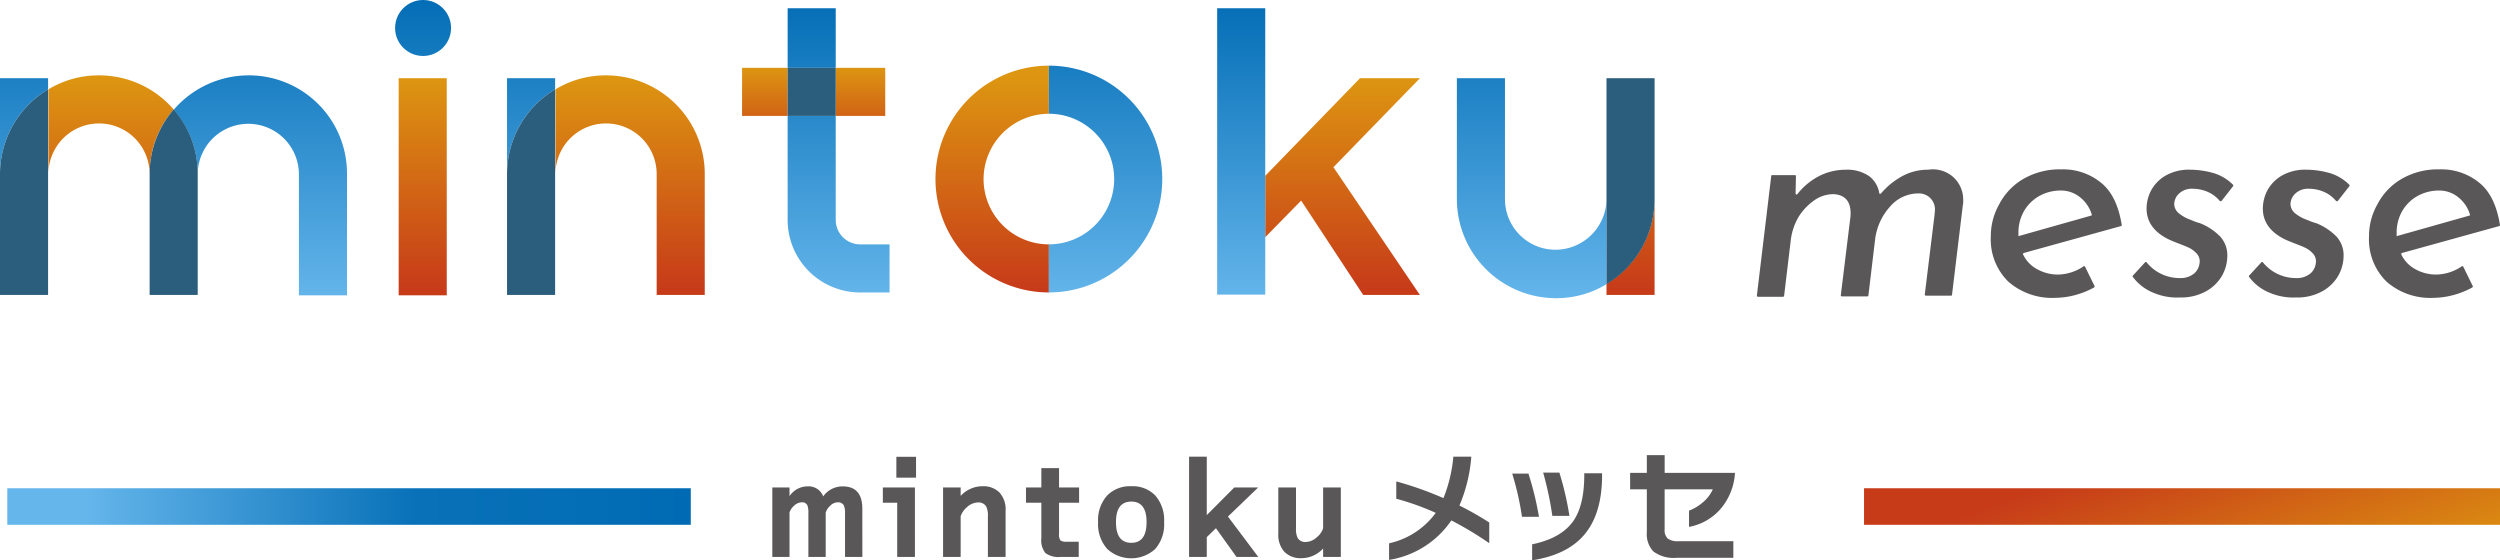 <svg xmlns="http://www.w3.org/2000/svg" xmlns:xlink="http://www.w3.org/1999/xlink" width="342" height="76.646" viewBox="0 0 342 76.646">
  <defs>
    <linearGradient id="linear-gradient" x1="0.5" y1="4.922" x2="0.5" y2="-0.289" gradientUnits="objectBoundingBox">
      <stop offset="0" stop-color="#65b6eb"/>
      <stop offset="1" stop-color="#006bb4"/>
    </linearGradient>
    <linearGradient id="linear-gradient-2" x1="0.5" y1="1.051" x2="0.5" y2="-0.707" xlink:href="#linear-gradient"/>
    <linearGradient id="linear-gradient-3" x1="0.499" y1="-0.016" x2="0.499" y2="1.798" gradientUnits="objectBoundingBox">
      <stop offset="0" stop-color="#dd9611"/>
      <stop offset="1" stop-color="#c73b19"/>
    </linearGradient>
    <linearGradient id="linear-gradient-5" x1="0.5" y1="0.049" x2="0.5" y2="0.984" xlink:href="#linear-gradient-3"/>
    <linearGradient id="linear-gradient-6" x1="0.501" y1="1.04" x2="0.501" y2="-0.329" xlink:href="#linear-gradient"/>
    <linearGradient id="linear-gradient-7" x1="0.501" y1="-0.007" x2="0.501" y2="0.972" xlink:href="#linear-gradient-3"/>
    <linearGradient id="linear-gradient-8" x1="0.501" y1="1.024" x2="0.501" y2="-0.06" xlink:href="#linear-gradient"/>
    <linearGradient id="linear-gradient-9" x1="0.5" y1="-1.269" x2="0.5" y2="0.936" xlink:href="#linear-gradient-3"/>
    <linearGradient id="linear-gradient-10" x1="0.499" y1="1.015" x2="0.499" y2="-0.396" xlink:href="#linear-gradient"/>
    <linearGradient id="linear-gradient-11" x1="0.502" y1="1.028" x2="0.502" y2="-0.383" xlink:href="#linear-gradient"/>
    <linearGradient id="linear-gradient-12" x1="0.499" y1="0.007" x2="0.499" y2="0.972" xlink:href="#linear-gradient-3"/>
    <linearGradient id="linear-gradient-13" x1="0.5" y1="2.33" x2="0.5" y2="-0.91" xlink:href="#linear-gradient"/>
    <linearGradient id="linear-gradient-14" x1="0.499" y1="0.015" x2="0.499" y2="2.163" xlink:href="#linear-gradient-3"/>
    <linearGradient id="linear-gradient-15" x1="0.5" y1="2.33" x2="0.5" y2="-0.91" xlink:href="#linear-gradient"/>
    <linearGradient id="linear-gradient-16" x1="0.502" y1="-0.007" x2="0.502" y2="0.97" xlink:href="#linear-gradient-3"/>
    <linearGradient id="linear-gradient-17" x1="0.502" y1="5.385" x2="0.502" y2="-0.16" xlink:href="#linear-gradient"/>
    <linearGradient id="linear-gradient-18" x1="0" y1="-0.877" x2="1" y2="-0.71" xlink:href="#linear-gradient-3"/>
    <linearGradient id="linear-gradient-19" x1="0.888" y1="1" x2="0" y2="1" gradientUnits="objectBoundingBox">
      <stop offset="0" stop-color="#65b6eb"/>
      <stop offset="0.548" stop-color="#0871b8"/>
      <stop offset="0.62" stop-color="#0770b7"/>
      <stop offset="1" stop-color="#006bb4"/>
    </linearGradient>
  </defs>
  <g id="heading_sp" transform="translate(-16 -197)">
    <g id="mintokumesse" transform="translate(15.1 196.5)">
      <g id="Group_156" data-name="Group 156" transform="translate(0.9 0.5)">
        <rect id="Rectangle_85" data-name="Rectangle 85" width="6.578" height="8.149" transform="translate(107.749 1.129)" fill="url(#linear-gradient)"/>
        <path id="Path_215" data-name="Path 215" d="M226.978,47.036V32.8H220.4V47.036a9.92,9.92,0,0,0,9.916,9.916h4.025V50.374h-4.025A3.341,3.341,0,0,1,226.978,47.036Z" transform="translate(-112.651 -16.944)" fill="url(#linear-gradient-2)"/>
        <rect id="Rectangle_86" data-name="Rectangle 86" width="6.234" height="6.578" transform="translate(101.515 9.278)" fill="url(#linear-gradient-3)"/>
        <rect id="Rectangle_87" data-name="Rectangle 87" width="6.774" height="6.578" transform="translate(114.327 9.278)" fill="url(#linear-gradient-3)"/>
        <rect id="Rectangle_88" data-name="Rectangle 88" width="6.578" height="6.578" transform="translate(107.749 9.278)" fill="#2b5d7c"/>
        <path id="Path_216" data-name="Path 216" d="M268.178,34.312a8.967,8.967,0,0,1,8.934-8.934V18.8a15.512,15.512,0,1,0,0,31.024V43.246A8.935,8.935,0,0,1,268.178,34.312Z" transform="translate(-133.626 -9.817)" fill="url(#linear-gradient-5)"/>
        <path id="Path_217" data-name="Path 217" d="M293.2,18.8v6.578a8.934,8.934,0,0,1,0,17.868v6.578a15.512,15.512,0,1,0,0-31.024Z" transform="translate(-149.714 -9.817)" fill="url(#linear-gradient-6)"/>
        <path id="Path_218" data-name="Path 218" d="M353.5,44.046l4.909-5.007L366.9,51.95h7.756l-11.83-17.476L374.657,22.3h-8.2L353.5,35.652Z" transform="translate(-180.414 -11.599)" fill="url(#linear-gradient-7)"/>
        <rect id="Rectangle_89" data-name="Rectangle 89" width="6.578" height="39.173" transform="translate(166.508 1.129)" fill="url(#linear-gradient-8)"/>
        <path id="Path_219" data-name="Path 219" d="M448.6,67.534v1.522h6.578V55.9A13.548,13.548,0,0,1,448.6,67.534Z" transform="translate(-228.83 -28.705)" fill="url(#linear-gradient-9)"/>
        <path id="Path_220" data-name="Path 220" d="M420.4,45.764a6.913,6.913,0,0,1-6.921-6.921V22.3H406.9V38.843a13.576,13.576,0,0,0,13.548,13.548,13.2,13.2,0,0,0,6.922-1.914V38.794A7,7,0,0,1,420.4,45.764Z" transform="translate(-207.6 -11.599)" fill="url(#linear-gradient-10)"/>
        <path id="Path_221" data-name="Path 221" d="M448.6,22.3V50.477a13.548,13.548,0,0,0,6.578-11.634V22.3Z" transform="translate(-228.83 -11.599)" fill="#2b5d7c"/>
        <path id="Path_222" data-name="Path 222" d="M59.56,21.5A13.538,13.538,0,0,0,49.3,26.213a13.354,13.354,0,0,1,3.289,8.836,6.921,6.921,0,0,1,13.843,0V51.591H73.01V35A13.419,13.419,0,0,0,59.56,21.5Z" transform="translate(-25.541 -11.191)" fill="url(#linear-gradient-11)"/>
        <path id="Path_223" data-name="Path 223" d="M162.621,21.5a13.2,13.2,0,0,0-6.921,1.914V35a6.921,6.921,0,1,1,13.843,0V51.542h6.578V35A13.492,13.492,0,0,0,162.621,21.5Z" transform="translate(-79.711 -11.191)" fill="url(#linear-gradient-12)"/>
        <path id="Path_224" data-name="Path 224" d="M148.778,23.822V22.3H142.2V35.407A13.527,13.527,0,0,1,148.778,23.822Z" transform="translate(-72.838 -11.599)" fill="url(#linear-gradient-13)"/>
        <path id="Path_225" data-name="Path 225" d="M142.2,36.985V53.528h6.578V25.4A13.527,13.527,0,0,0,142.2,36.985Z" transform="translate(-72.838 -13.177)" fill="#2b5d7c"/>
        <path id="Path_226" data-name="Path 226" d="M21.321,21.5A13.2,13.2,0,0,0,14.4,23.414V35a6.921,6.921,0,0,1,13.843,0,13.354,13.354,0,0,1,3.289-8.836A13.48,13.48,0,0,0,21.321,21.5Z" transform="translate(-7.773 -11.191)" fill="url(#linear-gradient-14)"/>
        <path id="Path_227" data-name="Path 227" d="M42.6,39.836V56.379h6.578V39.836A13.354,13.354,0,0,0,45.889,31,13.546,13.546,0,0,0,42.6,39.836Z" transform="translate(-22.13 -16.028)" fill="#2b5d7c"/>
        <path id="Path_228" data-name="Path 228" d="M7.478,23.822V22.3H.9V35.407A13.527,13.527,0,0,1,7.478,23.822Z" transform="translate(-0.9 -11.599)" fill="url(#linear-gradient-15)"/>
        <path id="Path_229" data-name="Path 229" d="M.9,36.985V53.528H7.478V25.4A13.527,13.527,0,0,0,.9,36.985Z" transform="translate(-0.9 -13.177)" fill="#2b5d7c"/>
        <rect id="Rectangle_90" data-name="Rectangle 90" width="6.578" height="29.699" transform="translate(54.537 10.701)" fill="url(#linear-gradient-16)"/>
        <circle id="Ellipse_9" data-name="Ellipse 9" cx="3.829" cy="3.829" r="3.829" transform="translate(54.047)" fill="url(#linear-gradient-17)"/>
      </g>
      <g id="Group_158" data-name="Group 158" transform="translate(241.238 23.67)">
        <g id="Group_157" data-name="Group 157">
          <path id="Path_230" data-name="Path 230" d="M517.45,48.848a4.178,4.178,0,0,1,1.276,3.142,2.4,2.4,0,0,1-.049.638L517.2,64.851a.13.13,0,0,1-.147.147h-3.436a.157.157,0,0,1-.147-.147l1.325-10.8.049-.54a2.187,2.187,0,0,0-2.258-2.5,5.092,5.092,0,0,0-3.878,1.816,8.2,8.2,0,0,0-2.013,4.32l-.933,7.805a.157.157,0,0,1-.147.147h-3.485a.157.157,0,0,1-.147-.147l1.325-10.8c.147-1.914-.638-2.945-2.307-3.043a4.555,4.555,0,0,0-2.7.884,7.768,7.768,0,0,0-2.111,2.258,8.365,8.365,0,0,0-1.031,2.994L494.231,65a.157.157,0,0,1-.147.147h-3.436A.157.157,0,0,1,490.5,65l1.964-16.347a.13.13,0,0,1,.147-.147H495.7a.13.13,0,0,1,.147.147l-.049,2.356a.138.138,0,0,0,.245.1A9.012,9.012,0,0,1,498.8,48.75a7.983,7.983,0,0,1,3.878-.982,5.234,5.234,0,0,1,3.191.884,3.611,3.611,0,0,1,1.374,2.307c0,.1.147.147.245.049a10.322,10.322,0,0,1,2.8-2.307,7.284,7.284,0,0,1,3.633-.933A4.188,4.188,0,0,1,517.45,48.848Z" transform="translate(-490.5 -47.719)" fill="#5a5758"/>
          <path id="Path_231" data-name="Path 231" d="M568.61,61.052l1.276,2.6c.049.049,0,.147-.049.2a11.586,11.586,0,0,1-2.553,1.031,10.994,10.994,0,0,1-2.8.393,9.092,9.092,0,0,1-6.381-2.209A8.093,8.093,0,0,1,555.7,56.88a8.791,8.791,0,0,1,1.129-4.369,8.616,8.616,0,0,1,3.289-3.485,9.881,9.881,0,0,1,5.2-1.325,8.209,8.209,0,0,1,5.449,1.816c1.473,1.178,2.405,3.093,2.847,5.792,0,.1-.049.147-.1.147l-13.3,3.682c-.1.049-.147.147-.1.2a4.476,4.476,0,0,0,1.914,2.013,5.776,5.776,0,0,0,2.9.736,6.334,6.334,0,0,0,3.534-1.178A.366.366,0,0,1,568.61,61.052Zm-6.431-9.621a5.536,5.536,0,0,0-2.013,2.111,5.869,5.869,0,0,0-.687,2.9v.393l9.916-2.8c.1,0,.147-.1.1-.2a4.753,4.753,0,0,0-1.571-2.307,4.148,4.148,0,0,0-2.749-.933A5.932,5.932,0,0,0,562.18,51.431Z" transform="translate(-523.694 -47.7)" fill="#5a5758"/>
          <path id="Path_232" data-name="Path 232" d="M598.207,64.686a6.524,6.524,0,0,1-2.945-2.209.149.149,0,0,1,0-.2l1.669-1.816a.149.149,0,0,1,.2,0,5.788,5.788,0,0,0,4.516,2.16,2.9,2.9,0,0,0,2.062-.687,2.269,2.269,0,0,0,.687-1.522,1.558,1.558,0,0,0-.491-1.227,3.364,3.364,0,0,0-1.031-.736c-.393-.2-1.08-.442-2.062-.835-2.454-.982-3.682-2.5-3.682-4.516a5.426,5.426,0,0,1,.589-2.405,5.213,5.213,0,0,1,1.964-2.062,6.407,6.407,0,0,1,3.387-.835,11.827,11.827,0,0,1,3.142.442,6.3,6.3,0,0,1,2.749,1.62.149.149,0,0,1,0,.2l-1.571,2.013a.219.219,0,0,1-.245,0,4.441,4.441,0,0,0-1.62-1.227,5.2,5.2,0,0,0-2.062-.442,2.536,2.536,0,0,0-1.865.638,2.057,2.057,0,0,0-.687,1.424,1.7,1.7,0,0,0,.736,1.374,5.33,5.33,0,0,0,1.571.835,7.889,7.889,0,0,0,1.227.442,8.1,8.1,0,0,1,2.749,1.816,3.8,3.8,0,0,1,.982,2.7,5.569,5.569,0,0,1-.687,2.6,5.689,5.689,0,0,1-2.16,2.16,7.05,7.05,0,0,1-3.682.884A8.061,8.061,0,0,1,598.207,64.686Z" transform="translate(-543.817 -47.751)" fill="#5a5758"/>
          <path id="Path_233" data-name="Path 233" d="M630.607,64.686a6.523,6.523,0,0,1-2.945-2.209.149.149,0,0,1,0-.2l1.669-1.816a.149.149,0,0,1,.2,0,5.789,5.789,0,0,0,4.516,2.16,2.9,2.9,0,0,0,2.062-.687,2.269,2.269,0,0,0,.687-1.522,1.558,1.558,0,0,0-.491-1.227,3.363,3.363,0,0,0-1.031-.736c-.393-.2-1.08-.442-2.062-.835-2.454-.982-3.682-2.5-3.682-4.516a5.426,5.426,0,0,1,.589-2.405,5.213,5.213,0,0,1,1.964-2.062,6.407,6.407,0,0,1,3.387-.835,11.828,11.828,0,0,1,3.142.442,6.3,6.3,0,0,1,2.749,1.62.149.149,0,0,1,0,.2l-1.571,2.013a.219.219,0,0,1-.245,0,4.44,4.44,0,0,0-1.62-1.227,5.2,5.2,0,0,0-2.062-.442,2.537,2.537,0,0,0-1.865.638,2.057,2.057,0,0,0-.687,1.424,1.7,1.7,0,0,0,.736,1.374,5.329,5.329,0,0,0,1.571.835,7.891,7.891,0,0,0,1.227.442,8.1,8.1,0,0,1,2.749,1.816,3.8,3.8,0,0,1,.982,2.7,5.57,5.57,0,0,1-.687,2.6,5.689,5.689,0,0,1-2.16,2.16,7.05,7.05,0,0,1-3.682.884A8.183,8.183,0,0,1,630.607,64.686Z" transform="translate(-560.312 -47.751)" fill="#5a5758"/>
          <path id="Path_234" data-name="Path 234" d="M674.01,61.052l1.276,2.6c.049.049,0,.147-.049.2a11.586,11.586,0,0,1-2.553,1.031,10.994,10.994,0,0,1-2.8.393,9.092,9.092,0,0,1-6.381-2.209A8.093,8.093,0,0,1,661.1,56.88a8.791,8.791,0,0,1,1.129-4.369,8.615,8.615,0,0,1,3.289-3.485,9.881,9.881,0,0,1,5.2-1.325,8.209,8.209,0,0,1,5.449,1.816c1.473,1.178,2.405,3.093,2.847,5.792,0,.1-.049.147-.1.147l-13.3,3.682c-.1.049-.147.147-.1.2a4.476,4.476,0,0,0,1.914,2.013,5.776,5.776,0,0,0,2.9.736,6.334,6.334,0,0,0,3.534-1.178A.367.367,0,0,1,674.01,61.052Zm-6.431-9.621a5.537,5.537,0,0,0-2.013,2.111,5.869,5.869,0,0,0-.687,2.9v.393l9.916-2.8c.1,0,.147-.1.1-.2a4.753,4.753,0,0,0-1.571-2.307,4.148,4.148,0,0,0-2.749-.933A6.076,6.076,0,0,0,667.58,51.431Z" transform="translate(-577.355 -47.7)" fill="#5a5758"/>
        </g>
      </g>
    </g>
    <rect id="Rectangle_111" data-name="Rectangle 111" width="87" height="5" transform="translate(358 268.793) rotate(180)" fill="url(#linear-gradient-18)"/>
    <rect id="Rectangle_112" data-name="Rectangle 112" width="93.5" height="5" transform="translate(110.5 268.793) rotate(180)" fill="url(#linear-gradient-19)"/>
    <g id="Group_189" data-name="Group 189" transform="translate(-372.257 -43)">
      <path id="Path_58" data-name="Path 58" d="M155.926,79.24h-2.371V73.261a2.44,2.44,0,0,0-.169-1.084.876.876,0,0,0-.847-.406,1.452,1.452,0,0,0-.991.449,2.163,2.163,0,0,0-.635.957V79.24h-2.371V73.261a2.88,2.88,0,0,0-.136-1.084.782.782,0,0,0-.8-.406,1.514,1.514,0,0,0-.992.441,2.082,2.082,0,0,0-.652.948v6.08h-2.353v-9.5h2.353v1.185a2.962,2.962,0,0,1,2.474-1.338,2.119,2.119,0,0,1,2.133,1.372,3.246,3.246,0,0,1,2.659-1.372q2.694,0,2.694,3.048Z" transform="translate(350.301 236.949)" fill="#5a5759"/>
      <path id="Path_59" data-name="Path 59" d="M162.925,79.292H160.5V71.874h-1.964V69.79h4.387Zm.152-10.84h-2.693V65.589h2.693Z" transform="translate(350.495 236.897)" fill="#5a5759"/>
      <path id="Path_60" data-name="Path 60" d="M175.221,79.24H172.8V73.617a2.654,2.654,0,0,0-.237-1.287,1.209,1.209,0,0,0-1.136-.542,2.288,2.288,0,0,0-1.49.643,2.847,2.847,0,0,0-.863,1.237V79.24h-2.406v-9.5h2.406V70.89a3.893,3.893,0,0,1,1.236-.915,3.959,3.959,0,0,1,1.727-.406,3.136,3.136,0,0,1,2.346.855,3.452,3.452,0,0,1,.839,2.515Z" transform="translate(350.601 236.948)" fill="#5a5759"/>
      <path id="Path_61" data-name="Path 61" d="M185.13,71.854h-2.743v4.285a1.321,1.321,0,0,0,.186.864,1.244,1.244,0,0,0,.83.186h1.677v2.083h-2.506a2.992,2.992,0,0,1-2.05-.533,2.73,2.73,0,0,1-.559-1.991V71.854h-2.1V69.771h2.1V67.128h2.423v2.643h2.743Z" transform="translate(350.747 236.917)" fill="#5a5759"/>
      <path id="Path_62" data-name="Path 62" d="M196.633,74.481a5.131,5.131,0,0,1-1.211,3.667,4.866,4.866,0,0,1-6.547.025,5.072,5.072,0,0,1-1.27-3.692,5.013,5.013,0,0,1,1.27-3.675,4.353,4.353,0,0,1,3.269-1.237,4.3,4.3,0,0,1,3.253,1.237,5.1,5.1,0,0,1,1.236,3.675m-2.4,0q0-2.811-2.084-2.811-2.1,0-2.1,2.811,0,2.829,2.1,2.828,2.083,0,2.084-2.828" transform="translate(350.874 236.948)" fill="#5a5759"/>
      <path id="Path_63" data-name="Path 63" d="M202.31,79.292h-2.422V65.573h2.422v7.995l3.76-3.777h3.268l-4.132,3.979,4.15,5.522h-2.981l-2.812-3.93-1.253,1.22Z" transform="translate(351.034 236.896)" fill="#5a5759"/>
      <path id="Path_64" data-name="Path 64" d="M220.491,79.238h-2.422V78.086a4.028,4.028,0,0,1-2.947,1.321,3.117,3.117,0,0,1-2.346-.864,3.483,3.483,0,0,1-.838-2.523V69.737h2.421v5.622a2.715,2.715,0,0,0,.221,1.27,1.174,1.174,0,0,0,1.135.559,2.288,2.288,0,0,0,1.49-.643,2.568,2.568,0,0,0,.864-1.237V69.737h2.422Z" transform="translate(351.191 236.951)" fill="#5a5759"/>
      <path id="Path_65" data-name="Path 65" d="M240.6,77.412a47.113,47.113,0,0,0-5.183-3.116,12.688,12.688,0,0,1-8.52,5.4V77.429a10.759,10.759,0,0,0,6.385-4.167,36.143,36.143,0,0,0-5.4-1.931V68.961a47.434,47.434,0,0,1,6.454,2.286,19.854,19.854,0,0,0,1.354-5.674h2.457a21.032,21.032,0,0,1-1.626,6.69,41.159,41.159,0,0,1,4.081,2.321Z" transform="translate(351.385 236.896)" fill="#5a5759"/>
      <path id="Path_66" data-name="Path 66" d="M247.183,73.777h-2.32a39.4,39.4,0,0,0-1.339-5.912h2.22a41.738,41.738,0,0,1,1.44,5.912m8.638-5.708q0,5.352-2.489,8.215-2.339,2.711-7.081,3.438V77.537q3.946-.813,5.607-3.15,1.524-2.152,1.524-6.335v-.236h2.439Zm-4.471,5.573h-2.337a45.113,45.113,0,0,0-1.253-5.911h2.219a41.944,41.944,0,0,1,1.372,5.911" transform="translate(351.602 236.925)" fill="#5a5759"/>
      <path id="Path_67" data-name="Path 67" d="M273.791,67.794a8.292,8.292,0,0,1-2.032,5,7.475,7.475,0,0,1-4.252,2.389V72.961a6.052,6.052,0,0,0,1.83-1.085,4.915,4.915,0,0,0,1.422-1.829h-6.589v5.488a1.569,1.569,0,0,0,.423,1.245,2.316,2.316,0,0,0,1.49.364h7.486v2.27H265.8a4.625,4.625,0,0,1-3.184-.881,3.481,3.481,0,0,1-.881-2.642V70.047h-2.286V67.794h2.286V65.372h2.439v2.422Z" transform="translate(351.809 236.894)" fill="#5a5759"/>
    </g>
  </g>
</svg>
